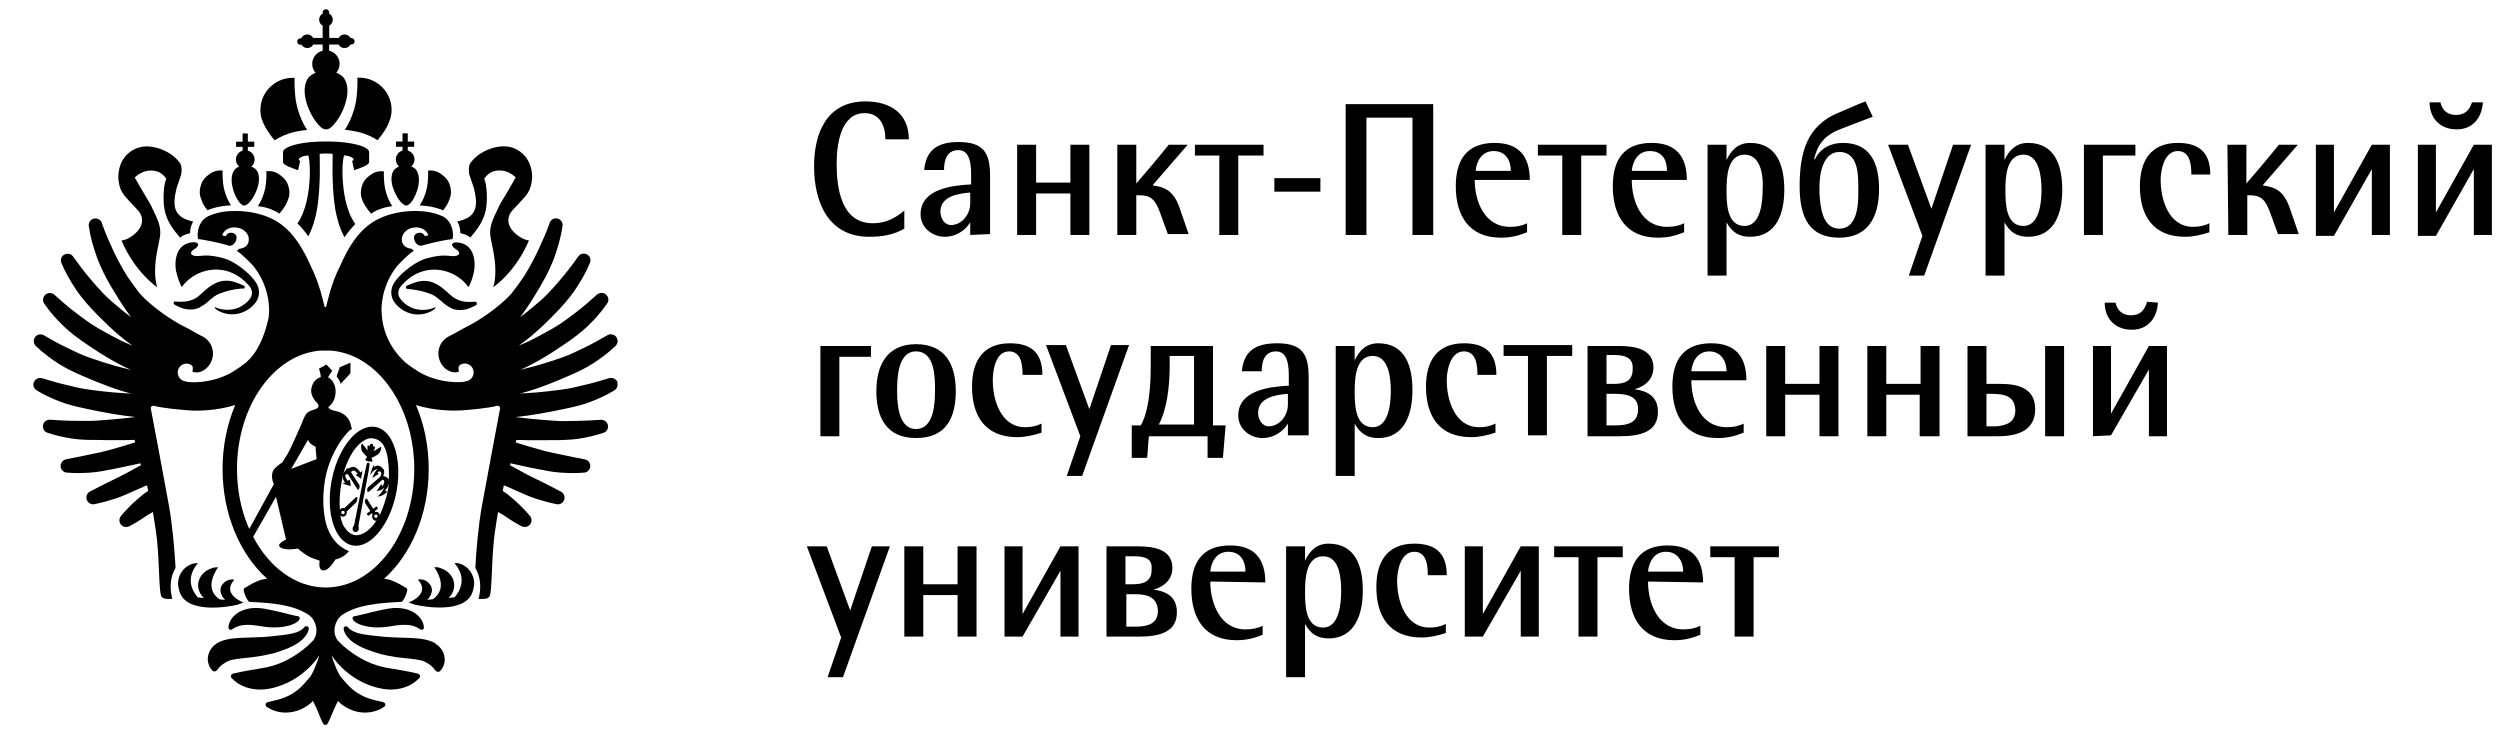 <svg width="170" height="50" viewBox="0 0 170 50" fill="none" xmlns="http://www.w3.org/2000/svg">
<g clip-path="url(#clip0_246_4622)">
<path d="M60.206 9.473C60.206 8.552 59.837 7.693 58.794 7.693C57.137 7.693 56.892 9.902 56.892 11.13C56.892 12.787 57.198 15.181 59.346 15.181C60.206 15.181 60.819 14.874 61.494 14.321V15.549C60.758 15.978 59.96 16.101 59.101 16.101C56.339 16.101 55.357 13.769 55.357 11.314C55.357 9.043 56.216 6.895 58.855 6.895C60.512 6.895 61.801 7.693 61.801 9.473H60.206ZM65.975 15.978V15.119C65.606 15.733 64.931 16.101 64.256 16.101C63.397 16.101 62.599 15.487 62.599 14.567C62.599 12.848 64.747 12.603 66.036 12.541V11.989C66.036 11.375 66.036 10.209 65.177 10.209C64.379 10.209 64.195 10.884 64.195 11.559H62.845C62.967 10.148 63.827 9.657 65.177 9.657C66.895 9.657 67.325 10.393 67.325 11.989V15.917L65.975 15.978ZM65.975 13.094C65.177 13.155 63.949 13.339 63.949 14.383C63.949 14.812 64.195 15.303 64.686 15.303C64.87 15.303 65.054 15.242 65.177 15.181C65.668 14.935 65.975 14.383 65.975 13.83V13.094ZM72.787 15.978V13.155H70.455V15.978H69.166V9.841H70.455V12.419H72.787V9.841H74.076V15.978H72.787ZM75.978 9.841H77.267V12.48C78.003 11.621 78.74 10.762 79.476 9.841H80.765L78.372 12.603C79.169 12.726 79.783 12.91 80.213 14.137L80.826 15.917H79.415L78.924 14.567C78.556 13.523 78.249 13.278 77.451 13.278H77.267V15.978H75.978V9.841ZM84.202 10.578V15.978H82.913V10.578H81.256V9.841H85.92V10.578H84.202ZM86.657 12.112H89.787V13.032H86.657V12.112ZM96.047 15.978V8H92.917V15.978H91.505V7.079H97.458V15.978H96.047ZM100.281 12.235C100.281 13.707 100.956 15.426 102.675 15.426C103.104 15.426 103.473 15.365 103.841 15.181V15.794C103.227 16.04 102.736 16.162 102.061 16.162C99.913 16.162 98.993 14.69 98.993 12.664C98.993 10.884 99.729 9.718 101.632 9.718C103.289 9.718 104.025 10.639 104.025 12.235H100.281ZM101.57 10.271C100.772 10.271 100.404 10.946 100.343 11.621H102.736C102.736 10.884 102.368 10.271 101.57 10.271ZM107.523 10.578V15.978H106.234V10.578H104.577V9.841H109.242V10.578H107.523ZM110.96 12.235C110.96 13.707 111.635 15.426 113.354 15.426C113.783 15.426 114.151 15.365 114.52 15.181V15.794C113.906 16.04 113.415 16.162 112.74 16.162C110.592 16.162 109.671 14.69 109.671 12.664C109.671 10.884 110.408 9.718 112.31 9.718C113.967 9.718 114.704 10.639 114.704 12.235H110.96ZM112.188 10.271C111.39 10.271 111.021 10.946 110.96 11.621H113.354C113.354 10.884 113.047 10.271 112.188 10.271ZM119 16.101C118.263 16.101 117.772 15.794 117.404 15.119V18.74H116.115V9.841H117.404V10.884C117.711 10.209 118.202 9.718 119 9.718C120.902 9.718 121.332 11.375 121.332 12.91C121.332 14.444 120.841 16.101 119 16.101ZM118.632 10.516C117.465 10.516 117.404 12.05 117.404 12.91C117.404 13.769 117.404 15.365 118.632 15.365C119.736 15.365 119.859 13.707 119.859 12.91C119.92 12.112 119.798 10.516 118.632 10.516ZM127.346 7.939L125.26 8.736C124.094 9.166 123.603 9.78 123.357 10.823H123.419C123.787 10.087 124.462 9.718 125.321 9.718C127.162 9.718 127.776 11.069 127.776 12.848C127.776 14.812 126.978 16.162 125.076 16.162C123.05 16.162 122.375 14.812 122.375 12.664C122.375 10.271 122.928 8.552 124.953 7.693C125.567 7.448 126.18 7.141 126.855 6.895L127.346 7.939ZM125.076 15.549C126.242 15.549 126.364 14.076 126.364 13.155V12.664C126.364 11.744 126.303 10.332 125.076 10.332C123.971 10.332 123.725 11.805 123.725 12.664V13.155C123.787 14.076 123.91 15.549 125.076 15.549ZM130.845 18.74H129.801L130.722 16.04L128.39 9.841H129.74L131.336 14.198L132.808 9.841H134.036L130.845 18.74ZM137.902 16.101C137.166 16.101 136.675 15.794 136.307 15.119V18.74H135.018V9.841H136.307V10.884C136.614 10.209 137.104 9.718 137.902 9.718C139.805 9.718 140.234 11.375 140.234 12.91C140.234 14.444 139.743 16.101 137.902 16.101ZM137.595 10.516C136.429 10.516 136.368 12.05 136.368 12.91C136.368 13.769 136.368 15.365 137.595 15.365C138.7 15.365 138.823 13.707 138.823 12.91C138.823 12.112 138.7 10.516 137.595 10.516ZM145.206 9.841V10.578H142.996V15.978H141.707V9.841H145.206ZM149.011 11.866C149.011 11.253 148.949 10.271 148.09 10.271C147.169 10.271 146.924 11.559 146.924 12.235C146.924 13.585 147.476 15.426 149.133 15.426C149.502 15.426 149.87 15.365 150.238 15.181V15.794C149.686 15.978 149.133 16.101 148.581 16.101C146.433 16.101 145.512 14.69 145.512 12.664C145.512 10.946 146.249 9.718 148.09 9.718C149.563 9.718 150.299 10.393 150.299 11.866H149.011ZM151.465 9.841H152.754V12.48C153.491 11.621 154.227 10.762 154.964 9.841H156.253L153.859 12.603C154.657 12.726 155.271 12.91 155.7 14.137L156.314 15.917H154.902L154.411 14.567C154.043 13.523 153.736 13.278 152.938 13.278H152.816V15.978H151.527L151.465 9.841ZM157.48 15.978V9.841H158.707V14.444L161.285 9.841H162.512V15.978H161.285V11.498L158.707 16.04H157.48M164.415 15.978V9.841H165.642V14.444L168.22 9.841H169.447V15.978H168.22V11.498L165.642 16.04H164.415V15.978ZM168.834 6.957C168.772 8 168.159 8.798 167.054 8.798C165.949 8.798 165.213 8.061 165.213 6.957H165.949C166.072 7.509 166.44 7.816 166.993 7.816C167.606 7.816 167.913 7.509 168.097 6.957H168.834ZM59.224 23.527V24.264H57.076V29.664H55.787V23.527H59.224ZM62.292 29.787C60.267 29.787 59.592 28.375 59.592 26.596C59.592 24.816 60.328 23.404 62.292 23.404C64.256 23.404 64.993 24.755 64.993 26.596C64.993 28.437 64.317 29.787 62.292 29.787ZM62.292 23.895C61.065 23.895 61.003 25.675 61.003 26.534C61.003 27.393 61.065 29.173 62.292 29.173C63.52 29.173 63.581 27.393 63.581 26.534C63.581 25.675 63.581 23.895 62.292 23.895ZM69.534 25.491C69.534 24.877 69.473 23.895 68.614 23.895C67.693 23.895 67.509 25.184 67.509 25.859C67.509 27.209 68.061 29.05 69.718 29.05C70.086 29.05 70.455 28.989 70.823 28.805V29.419C70.27 29.603 69.718 29.726 69.166 29.726C67.018 29.726 66.097 28.314 66.097 26.289C66.097 24.57 66.834 23.343 68.675 23.343C70.148 23.343 70.884 24.018 70.884 25.491H69.534ZM73.585 32.365H72.541L73.462 29.664L71.13 23.466H72.48L74.076 27.823L75.549 23.466H76.776L73.585 32.365ZM78.126 29.664C78.065 30.155 78.065 30.646 78.003 31.137H76.96V28.928H77.574C78.065 28.069 78.249 26.596 78.249 24.939V23.527H82.484V28.928H83.343L83.159 31.137H82.115V29.664H78.126ZM79.538 24.202V24.877C79.538 26.289 79.354 27.823 78.801 28.866H81.195V24.202H79.538ZM87.577 29.664V28.805C87.209 29.419 86.534 29.787 85.859 29.787C85 29.787 84.202 29.173 84.202 28.253C84.202 26.534 86.35 26.289 87.639 26.227V25.675C87.639 25.061 87.639 23.895 86.78 23.895C85.982 23.895 85.798 24.57 85.798 25.245H84.447C84.57 23.834 85.429 23.343 86.841 23.343C88.559 23.343 88.989 24.079 88.989 25.675V29.603H87.577V29.664ZM87.577 26.78C86.78 26.841 85.552 27.025 85.552 28.069C85.552 28.498 85.798 28.989 86.289 28.989C86.473 28.989 86.657 28.928 86.78 28.866C87.27 28.621 87.577 28.069 87.577 27.516V26.78ZM93.715 29.787C92.978 29.787 92.487 29.48 92.119 28.805V32.365H90.83V23.527H92.119V24.509C92.426 23.834 92.917 23.343 93.715 23.343C95.617 23.343 96.047 25 96.047 26.534C96.047 28.069 95.556 29.787 93.715 29.787ZM93.346 24.202C92.18 24.202 92.119 25.736 92.119 26.596C92.119 27.455 92.119 29.05 93.346 29.05C94.451 29.05 94.574 27.393 94.574 26.596C94.574 25.736 94.451 24.202 93.346 24.202ZM100.465 25.491C100.465 24.877 100.404 23.895 99.545 23.895C98.624 23.895 98.379 25.184 98.379 25.859C98.379 27.209 98.931 29.05 100.588 29.05C100.956 29.05 101.325 28.989 101.693 28.805V29.419C101.141 29.603 100.588 29.726 100.036 29.726C97.888 29.726 96.967 28.314 96.967 26.289C96.967 24.57 97.704 23.343 99.545 23.343C101.018 23.343 101.754 24.018 101.754 25.491H100.465ZM105.191 24.202V29.603H103.902V24.202H102.245V23.466H106.91V24.202H105.191ZM110.162 29.664H107.953V23.527H110.101C111.267 23.527 112.433 23.773 112.433 25C112.433 25.675 112.003 26.227 111.144 26.473C112.188 26.596 112.74 27.087 112.74 28.007C112.74 29.357 111.574 29.664 110.162 29.664ZM109.794 24.141H109.242V26.105H109.733C110.469 26.105 111.021 25.921 111.021 25.123C111.083 24.386 110.592 24.141 109.794 24.141ZM109.794 26.78H109.242V28.928H109.794C110.715 28.928 111.39 28.744 111.39 27.823C111.39 26.964 110.715 26.78 109.794 26.78ZM115.011 25.859C115.011 27.332 115.686 29.05 117.404 29.05C117.834 29.05 118.202 28.989 118.57 28.805V29.419C117.956 29.664 117.465 29.787 116.79 29.787C114.642 29.787 113.722 28.314 113.722 26.289C113.722 24.509 114.458 23.343 116.361 23.343C118.018 23.343 118.754 24.264 118.754 25.859H115.011ZM116.238 23.895C115.44 23.895 115.072 24.57 115.011 25.245H117.404C117.404 24.57 117.036 23.895 116.238 23.895ZM123.725 29.664V26.841H121.393V29.664H120.104V23.527H121.393V26.105H123.725V23.527H125.014V29.664H123.725ZM130.538 29.664V26.841H128.267V29.664H126.978V23.527H128.267V26.105H130.599V23.527H131.888V29.664H130.538ZM135.079 23.527V26.105H136.061C137.35 26.105 138.393 26.473 138.393 27.823C138.393 29.296 137.166 29.664 135.877 29.664H133.79V23.527H135.079ZM135.325 26.78H135.079V28.989H135.754C136.491 28.928 137.043 28.682 137.043 27.884C136.982 26.902 136.307 26.78 135.325 26.78ZM139.068 23.527H140.357V29.664H139.068V23.527ZM142.321 29.664V23.527H143.549V28.13L146.126 23.527H147.354V29.664H146.126V25.123L143.549 29.603L142.321 29.664ZM146.74 20.581C146.678 21.625 146.065 22.422 144.96 22.422C143.855 22.422 143.119 21.686 143.119 20.581H143.855C143.978 21.134 144.346 21.44 144.899 21.44C145.512 21.44 145.819 21.134 146.003 20.52L146.74 20.581ZM57.321 46.05H56.278L57.198 43.35L54.866 37.152H56.216L57.812 41.509L59.285 37.152H60.512L57.321 46.05ZM65.115 43.289V40.466H62.783V43.289H61.494V37.152H62.783V39.729H65.115V37.152H66.404V43.289H65.115ZM68.307 43.289V37.152H69.534V41.755L72.112 37.152H73.339V43.289H72.112V38.809L69.534 43.289H68.307ZM77.451 43.289H75.242V37.152H77.39C78.556 37.152 79.722 37.397 79.722 38.624C79.722 39.3 79.292 39.852 78.433 40.097C79.476 40.22 80.029 40.711 80.029 41.632C80.029 42.982 78.863 43.289 77.451 43.289ZM77.083 37.827H76.531V39.729H77.021C77.758 39.729 78.31 39.545 78.31 38.747C78.372 38.011 77.942 37.827 77.083 37.827ZM77.144 40.404H76.592V42.614H77.144C78.065 42.614 78.74 42.43 78.74 41.509C78.678 40.588 78.003 40.404 77.144 40.404ZM82.299 39.545C82.299 41.018 82.975 42.798 84.693 42.798C85.123 42.798 85.491 42.736 85.859 42.552V43.166C85.245 43.411 84.754 43.534 84.079 43.534C81.931 43.534 81.011 42.061 81.011 40.036C81.011 38.256 81.747 37.09 83.65 37.09C85.307 37.09 86.043 38.011 86.043 39.606L82.299 39.545ZM83.527 37.52C82.729 37.52 82.361 38.195 82.299 38.87H84.693C84.693 38.195 84.386 37.52 83.527 37.52ZM90.339 43.411C89.603 43.411 89.112 43.105 88.743 42.43V46.05H87.455V37.152H88.743V38.133C89.05 37.458 89.541 36.968 90.339 36.968C92.242 36.968 92.671 38.624 92.671 40.159C92.671 41.693 92.18 43.411 90.339 43.411ZM89.971 37.827C88.805 37.827 88.743 39.361 88.743 40.22C88.743 41.079 88.743 42.675 89.971 42.675C91.076 42.675 91.198 41.018 91.198 40.22C91.198 39.422 91.137 37.827 89.971 37.827ZM97.09 39.115C97.09 38.502 97.029 37.52 96.169 37.52C95.249 37.52 95.003 38.809 95.003 39.484C95.003 40.834 95.556 42.675 97.213 42.675C97.581 42.675 97.949 42.614 98.317 42.43V43.043C97.765 43.227 97.213 43.35 96.66 43.35C94.512 43.35 93.592 41.939 93.592 39.913C93.592 38.195 94.328 36.968 96.169 36.968C97.642 36.968 98.379 37.643 98.379 39.115H97.09ZM99.606 43.289V37.152H100.834V41.755L103.411 37.152H104.639V43.289H103.411V38.809L100.834 43.289H99.606ZM108.628 37.888V43.289H107.339V37.888H105.682V37.152H110.346V37.888H108.628ZM112.065 39.545C112.065 41.018 112.74 42.798 114.458 42.798C114.888 42.798 115.256 42.736 115.624 42.552V43.166C115.011 43.411 114.52 43.534 113.845 43.534C111.697 43.534 110.776 42.061 110.776 40.036C110.776 38.256 111.512 37.09 113.415 37.09C115.072 37.09 115.808 38.011 115.808 39.606L112.065 39.545ZM113.292 37.52C112.494 37.52 112.126 38.195 112.065 38.87H114.458C114.458 38.195 114.09 37.52 113.292 37.52ZM119.245 37.888V43.289H117.956V37.888H116.299V37.152H120.964V37.888H119.245Z" fill="black"/>
<path d="M17.927 8.399C17.939 8.436 17.957 8.466 17.97 8.497C18.221 9.031 18.675 9.54 18.675 9.54C18.675 9.54 18.675 9.54 18.681 9.54C18.681 9.54 18.749 9.491 18.878 9.418C18.921 9.393 18.976 9.362 19.037 9.332C19.185 9.258 19.369 9.178 19.602 9.092C20.154 8.896 20.885 8.835 20.885 8.835C20.885 8.835 20.203 7.883 20.075 6.509C20.001 5.729 20.032 5.324 20.038 5.3C19.989 5.3 19.946 5.293 19.896 5.293C19.375 5.293 18.902 5.478 18.528 5.778C18.516 5.784 18.509 5.791 18.497 5.803C18.012 6.202 17.706 6.809 17.706 7.484C17.706 7.675 17.73 7.853 17.779 8.031C17.816 8.141 17.865 8.282 17.914 8.405L17.927 8.399Z" fill="black"/>
<path d="M31.091 15.058C31.312 15.414 31.306 15.855 31.306 15.855C31.306 15.855 31.76 15.935 31.981 16.156C31.981 16.156 32.017 16.119 32.017 16.113C32.318 15.739 32.877 15.131 33.042 14.241C33.171 13.517 33.092 12.505 32.938 12.185C32.938 12.173 32.926 12.155 32.92 12.149C33.067 11.983 33.306 11.59 33.963 11.59C34.209 11.59 34.423 11.658 34.601 11.737C34.89 11.879 35.068 12.063 35.068 12.063C35.068 12.063 34.497 13.081 34.196 13.56C34.043 13.806 33.932 14.002 33.626 14.677C33.368 15.242 33.3 15.616 33.343 16.021C33.38 16.359 33.558 17.009 33.638 17.66C33.785 18.912 33.54 19.519 33.54 19.519C33.54 19.519 33.546 19.519 33.552 19.507V19.519C33.552 19.519 35.037 18.537 35.97 16.352C35.97 16.352 35.964 16.352 35.958 16.352C35.786 16.322 35.645 16.273 35.522 16.211C35.399 16.15 35.289 16.07 35.172 15.984C34.343 15.352 34.528 14.677 34.798 14.358C34.877 14.266 34.951 14.18 35.037 14.094C35.246 13.873 35.473 13.646 35.706 13.37C36.007 13.02 36.111 12.67 36.154 12.363C36.166 12.259 36.185 12.149 36.185 12.044C36.185 11.124 35.737 10.498 35.172 10.185C34.982 10.08 34.779 10.007 34.577 9.976C33.938 9.866 33.165 10.105 32.594 10.492C32.38 10.639 32.017 10.964 31.919 11.216C31.797 11.836 31.981 11.995 32.171 12.633C32.171 12.646 32.183 12.658 32.189 12.67C32.582 14.094 32.38 14.787 31.091 15.058Z" fill="black"/>
<path d="M24.727 13.787C24.893 14.143 25.2 14.487 25.2 14.487L25.242 14.53C25.242 14.53 25.408 14.383 25.85 14.211C26.212 14.069 26.679 14.02 26.679 14.02C26.679 14.02 26.218 13.382 26.132 12.468C26.083 11.934 26.102 11.658 26.108 11.658C26.108 11.658 26.102 11.658 26.096 11.658C25.862 11.615 25.623 11.658 25.402 11.762C25.249 11.848 25.114 11.94 25.003 12.044C24.807 12.222 24.672 12.419 24.623 12.627C24.543 12.854 24.512 13.1 24.561 13.358C24.561 13.382 24.647 13.646 24.715 13.793L24.727 13.787Z" fill="black"/>
<path d="M26.752 12.842C26.949 13.395 27.28 13.855 27.532 13.953C27.568 13.972 27.605 13.978 27.642 13.978C27.906 13.947 28.25 13.419 28.415 12.775C28.575 12.173 28.464 11.664 28.201 11.449C28.139 11.406 28.072 11.363 28.004 11.332C27.992 11.332 27.98 11.326 27.967 11.32C28.096 11.204 28.188 11.038 28.188 10.848C28.188 10.553 27.998 10.314 27.728 10.24V9.982H28.164V9.626H27.728V9.068H27.372V9.626H26.93V9.982H27.372V10.24C27.108 10.314 26.918 10.553 26.918 10.848C26.918 11.032 26.998 11.204 27.133 11.32C27.028 11.369 26.93 11.431 26.844 11.504C26.599 11.738 26.537 12.253 26.746 12.842H26.752Z" fill="black"/>
<path d="M28.538 13.971C28.538 13.971 29.317 13.971 30.097 14.284C30.109 14.284 30.122 14.297 30.134 14.303C30.238 14.168 30.392 13.959 30.49 13.744C30.557 13.597 30.637 13.333 30.643 13.309C30.692 13.051 30.662 12.805 30.582 12.578C30.533 12.37 30.398 12.173 30.201 11.995C30.091 11.897 29.956 11.799 29.802 11.713C29.581 11.608 29.342 11.566 29.109 11.602C29.109 11.602 29.133 11.885 29.084 12.412C28.998 13.333 28.538 13.965 28.538 13.965C28.538 13.965 28.544 13.965 28.55 13.965L28.538 13.971Z" fill="black"/>
<path d="M23.462 8.829C23.462 8.829 24.193 8.89 24.745 9.086C24.978 9.166 25.169 9.252 25.31 9.326C25.371 9.356 25.42 9.387 25.469 9.412C25.604 9.485 25.666 9.534 25.666 9.534H25.672C25.672 9.534 26.132 9.019 26.378 8.491C26.39 8.46 26.408 8.43 26.421 8.393C26.47 8.27 26.519 8.129 26.556 8.018C26.599 7.847 26.629 7.662 26.629 7.472C26.629 6.797 26.322 6.19 25.838 5.791C25.831 5.785 25.819 5.778 25.807 5.766C25.433 5.465 24.954 5.281 24.438 5.281C24.389 5.281 24.346 5.281 24.297 5.287C24.303 5.312 24.334 5.717 24.26 6.496C24.131 7.871 23.45 8.822 23.45 8.822L23.462 8.829Z" fill="black"/>
<path d="M23.947 10.94C23.947 10.94 24.033 11.369 24.082 11.559H24.137C24.463 11.431 25.101 11.234 25.101 11.025V10.344C25.101 10.222 24.978 10.105 24.757 10.001C24.309 9.792 23.462 9.645 22.499 9.626H21.94C20.946 9.632 20.056 9.786 19.596 10.001C19.375 10.105 19.246 10.222 19.246 10.344V11.025C19.246 11.24 19.89 11.431 20.216 11.559H20.271C20.32 11.369 20.412 10.94 20.412 10.94C20.412 10.94 20.345 10.909 20.326 10.884C20.289 10.798 20.357 10.749 20.48 10.682C20.602 10.614 20.799 10.578 20.965 10.571C21.069 10.946 21.081 11.535 21.063 12.038C21.02 13.051 20.829 14.327 20.228 15.193C20.455 15.414 20.707 15.702 20.965 16.07C21.584 14.873 21.683 13.566 21.738 12.222C21.762 11.627 21.738 10.933 21.738 10.461C21.793 10.461 21.989 10.436 22.18 10.436C22.37 10.436 22.56 10.461 22.622 10.461C22.622 10.933 22.597 11.627 22.622 12.222C22.677 13.591 22.775 14.923 23.425 16.132C23.665 15.788 23.892 15.506 24.113 15.285C24.131 15.266 24.144 15.242 24.156 15.223C23.536 14.358 23.34 13.063 23.297 12.038C23.272 11.535 23.291 10.946 23.395 10.571C23.561 10.578 23.763 10.614 23.88 10.682C24.002 10.749 24.07 10.798 24.033 10.884C24.021 10.915 23.947 10.94 23.947 10.94Z" fill="black"/>
<path d="M32.343 20.514C32.343 20.514 32.343 20.514 32.337 20.514C32.325 20.514 32.318 20.514 32.306 20.514H32.288C32.251 20.514 32.22 20.52 32.183 20.526C31.827 20.55 31.484 20.526 31.195 20.409C31.036 20.354 30.895 20.262 30.76 20.17C30.729 20.145 30.367 19.826 30.299 19.765C30.035 19.519 29.538 19.157 29.029 19.108C28.452 19.053 28.084 19.262 27.666 19.427C27.63 19.446 27.599 19.483 27.593 19.526C27.593 19.575 27.617 19.618 27.66 19.636C27.673 19.642 27.691 19.648 27.709 19.648C28.121 19.679 28.513 19.746 28.882 19.857C29.158 19.943 29.428 20.029 29.643 20.182C29.925 20.385 30.17 20.642 30.336 20.747C30.545 20.882 30.735 21.011 30.98 21.06C31.238 21.103 31.502 21.084 31.748 21.023C31.76 21.023 31.772 21.017 31.778 21.011C31.846 20.992 31.907 20.968 31.969 20.943C32.054 20.906 32.14 20.87 32.22 20.827C32.22 20.827 32.226 20.827 32.233 20.827C32.282 20.796 32.337 20.771 32.386 20.735C32.417 20.71 32.435 20.673 32.429 20.636C32.429 20.587 32.386 20.544 32.337 20.538L32.343 20.514Z" fill="black"/>
<path d="M30.753 16.69C30.778 16.77 30.864 16.862 30.962 16.917C31.269 17.095 31.379 17.359 30.919 17.414C30.581 17.451 30.232 17.23 28.986 17.574C28.255 17.776 27.396 18.513 27.096 18.85C27.003 18.955 26.905 19.078 26.819 19.206C26.531 19.624 26.531 20.182 26.844 20.587C27.028 20.827 27.237 20.98 27.298 21.023C28.39 21.766 29.415 21.152 29.532 21.035C29.624 20.943 29.63 20.913 29.612 20.888C29.612 20.888 29.612 20.888 29.606 20.888C29.606 20.888 29.256 21.072 28.771 21.072C28.495 21.072 28.212 21.023 27.979 20.919C27.807 20.839 27.415 20.63 27.181 20.256C27.028 20.017 27.065 19.703 27.243 19.483C27.427 19.262 27.648 19.053 27.857 18.899C28.323 18.556 28.863 18.347 29.489 18.335C29.501 18.335 29.52 18.335 29.532 18.335C29.845 18.335 30.146 18.39 30.428 18.482C30.569 18.531 30.71 18.587 30.839 18.654C31.238 18.857 31.588 19.151 31.852 19.513C31.852 19.513 31.852 19.513 31.858 19.519C31.962 19.348 32.073 19.084 32.171 18.721C32.189 18.66 32.208 18.593 32.22 18.519C32.361 17.905 32.318 16.481 30.968 16.481C30.944 16.481 30.919 16.494 30.894 16.5C30.753 16.537 30.716 16.616 30.741 16.696L30.753 16.69Z" fill="black"/>
<path d="M8.525 13.376C8.764 13.652 8.985 13.879 9.194 14.1C9.273 14.186 9.353 14.278 9.433 14.364C9.703 14.683 9.887 15.358 9.059 15.99C8.942 16.076 8.831 16.156 8.709 16.218C8.586 16.279 8.445 16.328 8.273 16.359C8.273 16.359 8.267 16.359 8.261 16.359C9.2 18.544 10.679 19.525 10.679 19.525V19.513C10.685 19.513 10.691 19.525 10.691 19.525C10.691 19.525 10.445 18.912 10.593 17.666C10.673 17.015 10.851 16.365 10.887 16.027C10.93 15.622 10.863 15.248 10.605 14.683C10.298 14.008 10.188 13.812 10.034 13.566C9.734 13.081 9.163 12.069 9.163 12.069C9.163 12.069 9.341 11.885 9.629 11.743C9.807 11.658 10.022 11.596 10.268 11.596C10.93 11.596 11.17 11.983 11.311 12.155C11.311 12.167 11.299 12.179 11.293 12.191C11.139 12.517 11.053 13.529 11.188 14.247C11.348 15.137 11.906 15.745 12.213 16.119C12.213 16.125 12.25 16.162 12.25 16.162C12.471 15.941 12.919 15.861 12.925 15.861C12.925 15.861 12.913 15.42 13.14 15.064C11.857 14.794 11.655 14.1 12.041 12.676C12.041 12.664 12.053 12.652 12.06 12.639C12.25 12.001 12.434 11.842 12.311 11.222C12.213 10.976 11.851 10.645 11.636 10.498C11.065 10.111 10.292 9.872 9.654 9.982C9.451 10.019 9.249 10.086 9.059 10.191C8.488 10.504 8.046 11.13 8.046 12.05C8.046 12.161 8.058 12.265 8.077 12.37C8.113 12.676 8.224 13.026 8.525 13.376Z" fill="black"/>
<path d="M17.552 14.02C17.552 14.02 18.019 14.069 18.381 14.211C18.823 14.383 18.988 14.53 18.988 14.53L19.031 14.487C19.031 14.487 19.338 14.143 19.504 13.787C19.571 13.64 19.651 13.376 19.657 13.351C19.706 13.094 19.676 12.848 19.596 12.621C19.547 12.412 19.412 12.216 19.215 12.038C19.105 11.94 18.97 11.842 18.817 11.756C18.596 11.651 18.356 11.608 18.123 11.645C18.123 11.645 18.117 11.645 18.111 11.645C18.111 11.645 18.135 11.928 18.086 12.455C18 13.376 17.54 14.008 17.54 14.008L17.552 14.02Z" fill="black"/>
<path d="M16.595 13.978C16.632 13.978 16.669 13.965 16.706 13.953C16.957 13.855 17.289 13.395 17.485 12.842C17.694 12.253 17.632 11.738 17.387 11.504C17.301 11.431 17.203 11.369 17.092 11.326C17.227 11.21 17.313 11.044 17.313 10.854C17.313 10.559 17.123 10.32 16.853 10.246V9.988H17.289V9.632H16.853V9.074H16.497V9.632H16.055V9.988H16.497V10.246C16.233 10.32 16.043 10.559 16.043 10.854C16.043 11.044 16.129 11.21 16.264 11.326C16.251 11.326 16.239 11.332 16.233 11.339C16.166 11.369 16.098 11.406 16.037 11.455C15.773 11.67 15.668 12.173 15.822 12.781C15.988 13.425 16.337 13.953 16.595 13.984V13.978Z" fill="black"/>
<path d="M13.747 13.738C13.845 13.953 13.999 14.162 14.103 14.297C14.116 14.29 14.128 14.284 14.14 14.278C14.919 13.971 15.699 13.965 15.699 13.965H15.711C15.711 13.965 15.251 13.327 15.165 12.412C15.116 11.879 15.14 11.602 15.14 11.602C14.907 11.566 14.668 11.608 14.447 11.713C14.293 11.799 14.159 11.891 14.048 11.995C13.852 12.173 13.717 12.37 13.668 12.578C13.588 12.805 13.557 13.051 13.606 13.309C13.606 13.333 13.692 13.597 13.76 13.744L13.747 13.738Z" fill="black"/>
<path d="M16.527 19.636C16.527 19.636 16.558 19.63 16.576 19.624C16.619 19.605 16.644 19.562 16.644 19.513C16.644 19.47 16.613 19.433 16.57 19.415C16.153 19.249 15.785 19.041 15.208 19.096C14.692 19.145 14.201 19.507 13.938 19.753C13.87 19.814 13.508 20.133 13.477 20.158C13.342 20.256 13.201 20.348 13.041 20.397C12.753 20.508 12.409 20.538 12.053 20.514C12.023 20.514 11.986 20.508 11.949 20.501H11.931C11.931 20.501 11.912 20.501 11.9 20.501C11.9 20.501 11.9 20.501 11.894 20.501C11.845 20.508 11.808 20.55 11.802 20.6C11.802 20.636 11.814 20.679 11.845 20.698C11.894 20.735 11.943 20.759 11.998 20.79C11.998 20.79 12.004 20.79 12.01 20.79C12.09 20.833 12.17 20.876 12.262 20.906C12.323 20.931 12.391 20.956 12.452 20.974C12.465 20.974 12.477 20.98 12.483 20.986C12.735 21.054 12.998 21.066 13.25 21.023C13.496 20.974 13.68 20.845 13.895 20.71C14.06 20.606 14.306 20.348 14.588 20.145C14.803 19.992 15.079 19.906 15.349 19.82C15.717 19.71 16.11 19.642 16.521 19.611L16.527 19.636Z" fill="black"/>
<path d="M11.998 18.513C12.016 18.587 12.029 18.648 12.047 18.715C12.145 19.084 12.262 19.341 12.36 19.513C12.36 19.513 12.36 19.513 12.366 19.507C12.63 19.145 12.98 18.851 13.379 18.648C13.514 18.58 13.649 18.525 13.79 18.476C14.072 18.384 14.373 18.329 14.686 18.329C14.698 18.329 14.717 18.329 14.729 18.329C15.355 18.341 15.895 18.55 16.361 18.893C16.57 19.047 16.791 19.256 16.975 19.477C17.159 19.697 17.19 20.01 17.037 20.25C16.803 20.624 16.411 20.833 16.239 20.913C16.006 21.017 15.723 21.066 15.447 21.066C14.962 21.066 14.618 20.882 14.612 20.882C14.612 20.882 14.612 20.882 14.606 20.882C14.588 20.906 14.594 20.943 14.686 21.029C14.796 21.14 15.821 21.753 16.92 21.017C16.981 20.974 17.19 20.82 17.374 20.581C17.687 20.182 17.687 19.618 17.399 19.2C17.313 19.071 17.215 18.949 17.122 18.844C16.822 18.507 15.963 17.77 15.232 17.568C13.986 17.224 13.637 17.451 13.299 17.408C12.839 17.353 12.949 17.089 13.256 16.911C13.354 16.856 13.44 16.77 13.465 16.684C13.489 16.604 13.459 16.524 13.311 16.488C13.287 16.488 13.262 16.469 13.238 16.469C11.887 16.469 11.845 17.893 11.986 18.507L11.998 18.513Z" fill="black"/>
<path d="M28.458 39.379V39.392C28.458 39.392 28.464 39.392 28.47 39.392C28.47 39.392 28.47 39.379 28.458 39.379Z" fill="black"/>
<path d="M22.886 25.589C22.929 25.681 23.107 25.822 23.15 26.099C23.15 26.129 23.831 25.38 23.831 25.38V24.662L23.107 24.969L22.886 25.595V25.589Z" fill="black"/>
<path d="M18.467 44.461C18.792 44.375 19.093 44.271 19.412 44.148C19.572 44.087 19.725 44.019 19.884 43.939C20.044 43.859 20.198 43.767 20.351 43.663C20.498 43.559 20.639 43.424 20.756 43.276C20.817 43.203 20.866 43.123 20.909 43.031C20.928 42.988 20.952 42.939 20.965 42.896L20.995 42.779C21.014 42.687 20.965 42.601 20.879 42.583C20.848 42.577 20.811 42.583 20.78 42.589C20.75 42.595 20.725 42.614 20.707 42.638C20.609 42.755 20.504 42.834 20.388 42.896C20.277 42.957 20.154 43 20.026 43.037C19.762 43.117 19.473 43.154 19.173 43.19C18.878 43.227 18.559 43.258 18.27 43.289C17.976 43.313 17.681 43.332 17.381 43.338L16.448 43.368C16.122 43.387 15.785 43.405 15.398 43.491C15.251 43.528 15.091 43.571 14.926 43.651C14.87 43.675 14.815 43.706 14.76 43.737C14.545 43.872 14.336 44.087 14.232 44.338C14.122 44.59 14.109 44.835 14.152 45.044C14.201 45.259 14.287 45.437 14.441 45.596C14.502 45.658 14.594 45.676 14.668 45.639C14.692 45.627 14.76 45.572 14.76 45.572C15.03 45.136 15.607 44.903 15.717 44.878C16.184 44.768 16.847 44.743 17.491 44.645C17.816 44.596 18.148 44.535 18.473 44.449L18.467 44.461Z" fill="black"/>
<path d="M15.533 42.663C15.533 42.749 15.595 42.822 15.681 42.828C15.717 42.828 15.748 42.822 15.779 42.804L15.828 42.767C15.901 42.718 15.975 42.675 16.055 42.638C16.288 42.534 16.515 42.497 16.748 42.491C17.061 42.479 17.381 42.522 17.749 42.583C18.148 42.657 18.59 42.687 19.025 42.651C19.246 42.632 19.467 42.589 19.694 42.528C19.805 42.491 19.921 42.454 20.038 42.393C20.038 42.393 20.038 42.393 20.044 42.393C20.148 42.331 20.302 42.258 20.375 42.092C20.406 42.031 20.375 41.951 20.314 41.92C20.302 41.92 20.296 41.914 20.283 41.908C20.283 41.908 19.841 41.828 19.663 41.773L19.105 41.632C18.718 41.54 18.356 41.454 17.945 41.386C17.509 41.313 16.988 41.313 16.509 41.503C16.448 41.527 16.386 41.552 16.331 41.583C15.92 41.791 15.564 42.178 15.533 42.663Z" fill="black"/>
<path d="M16.166 41.11C16.166 41.11 16.442 41.012 16.564 40.975C16.564 40.975 15.049 40.423 15.914 39.447V39.41C15.767 39.392 15.619 39.41 15.491 39.459C15.355 39.514 15.239 39.6 15.141 39.723C14.729 40.232 15.294 40.791 15.306 40.797C15.22 40.791 15.018 40.76 14.932 40.754C14.564 40.502 13.956 39.883 14.828 38.575C14.803 38.575 14.785 38.575 14.76 38.575C14.631 38.575 14.508 38.594 14.392 38.643C14.324 38.667 14.257 38.692 14.195 38.723C13.766 38.931 13.471 39.336 13.471 39.809C13.471 39.999 13.527 40.183 13.613 40.343C13.674 40.459 13.76 40.564 13.858 40.662C13.79 40.662 13.514 40.637 13.447 40.619C13.048 40.159 12.606 39.3 13.459 38.293C13.434 38.293 13.416 38.293 13.392 38.293C13.263 38.293 13.14 38.311 13.023 38.361C12.944 38.391 12.876 38.422 12.809 38.459C12.336 38.729 12.109 39.244 12.109 39.668C12.109 39.858 12.176 40.171 12.25 40.343C12.809 41.711 15.454 41.294 16.166 41.116V41.11Z" fill="black"/>
<path d="M29.606 43.749C29.551 43.712 29.495 43.688 29.44 43.663C29.274 43.583 29.115 43.54 28.968 43.504C28.581 43.412 28.244 43.399 27.918 43.381L26.985 43.35C26.685 43.338 26.384 43.326 26.096 43.301C25.807 43.27 25.488 43.24 25.193 43.203C24.899 43.166 24.604 43.123 24.34 43.05C24.211 43.007 24.089 42.964 23.978 42.908C23.861 42.847 23.757 42.767 23.659 42.651C23.641 42.626 23.616 42.614 23.585 42.602C23.555 42.589 23.524 42.583 23.487 42.595C23.401 42.614 23.352 42.706 23.37 42.792L23.401 42.914C23.413 42.957 23.438 43.007 23.456 43.05C23.499 43.135 23.549 43.215 23.61 43.295C23.727 43.442 23.868 43.577 24.015 43.682C24.168 43.786 24.322 43.878 24.481 43.958C24.635 44.038 24.794 44.105 24.954 44.166C25.273 44.289 25.568 44.387 25.899 44.479C26.23 44.565 26.556 44.627 26.881 44.676C27.525 44.768 28.188 44.799 28.655 44.909C28.765 44.934 29.342 45.167 29.612 45.602C29.612 45.602 29.68 45.658 29.704 45.67C29.778 45.701 29.87 45.688 29.931 45.627C30.085 45.468 30.171 45.283 30.22 45.075C30.263 44.866 30.25 44.614 30.14 44.369C30.035 44.117 29.821 43.903 29.612 43.767L29.606 43.749Z" fill="black"/>
<path d="M24.309 42.393C24.309 42.393 24.309 42.393 24.316 42.393C24.432 42.454 24.549 42.491 24.659 42.528C24.886 42.589 25.107 42.632 25.328 42.651C25.764 42.687 26.212 42.651 26.605 42.583C26.973 42.516 27.292 42.479 27.605 42.491C27.832 42.491 28.065 42.534 28.299 42.638C28.372 42.675 28.446 42.712 28.526 42.767L28.575 42.798H28.581C28.581 42.798 28.642 42.828 28.679 42.828C28.765 42.828 28.833 42.749 28.826 42.663C28.796 42.178 28.44 41.797 28.029 41.583C27.967 41.552 27.912 41.521 27.851 41.503C27.366 41.313 26.85 41.313 26.415 41.386C26.003 41.454 25.641 41.54 25.255 41.632L24.696 41.773C24.518 41.822 24.076 41.908 24.076 41.908C24.064 41.908 24.058 41.908 24.046 41.92C23.984 41.951 23.953 42.025 23.984 42.092C24.058 42.258 24.211 42.337 24.316 42.393H24.309Z" fill="black"/>
<path d="M31.551 38.453C31.484 38.416 31.41 38.379 31.336 38.354C31.22 38.305 31.097 38.281 30.968 38.287C30.944 38.287 30.925 38.287 30.901 38.287C31.754 39.293 31.312 40.153 30.913 40.613C30.845 40.631 30.569 40.65 30.502 40.656C30.6 40.564 30.686 40.459 30.747 40.337C30.833 40.177 30.888 39.993 30.888 39.803C30.888 39.33 30.594 38.925 30.164 38.716C30.103 38.686 30.035 38.661 29.968 38.637C29.851 38.587 29.728 38.563 29.599 38.569C29.575 38.569 29.557 38.569 29.532 38.569C30.404 39.876 29.796 40.496 29.428 40.748C29.342 40.754 29.139 40.785 29.053 40.791C29.066 40.779 29.636 40.226 29.219 39.717C29.121 39.594 29.004 39.508 28.869 39.453C28.734 39.398 28.587 39.385 28.446 39.404C28.446 39.404 28.446 39.41 28.44 39.404V39.441C29.305 40.416 27.789 40.969 27.789 40.969C27.912 41.012 28.17 41.104 28.188 41.11C28.9 41.288 31.545 41.705 32.103 40.337C32.171 40.165 32.245 39.852 32.245 39.661C32.245 39.238 32.011 38.723 31.545 38.453H31.551Z" fill="black"/>
<path d="M26.623 29.928C26.347 29.425 25.967 29.1 25.5 29.026C25.249 28.989 24.997 29.026 24.745 29.137L24.696 29.155C24.506 29.241 24.322 29.364 24.144 29.517C23.42 30.149 22.8 31.321 22.542 32.721C22.297 34.059 22.438 35.298 22.855 36.114C23.131 36.661 23.53 37.023 24.015 37.096C24.494 37.17 24.991 36.955 25.439 36.538C26.132 35.894 26.721 34.752 26.967 33.402C27.219 32.021 27.059 30.738 26.611 29.922L26.623 29.928ZM23.322 32.309C23.598 31.254 24.033 30.671 24.033 30.671C24.279 30.309 24.561 30.045 24.843 29.904C25.071 29.775 25.359 29.762 25.648 29.891C25.795 29.959 25.924 30.063 26.022 30.186C26.04 30.217 26.053 30.235 26.071 30.26C26.089 30.296 26.108 30.333 26.126 30.37C26.224 30.566 26.292 30.775 26.341 31.015C26.341 31.045 26.353 31.07 26.353 31.1C26.458 31.831 26.451 31.935 26.445 32.696C26.445 32.739 26.427 33.028 26.421 33.07C26.384 33.359 26.273 33.96 25.936 34.764C25.838 35.077 25.605 35.366 25.611 35.372C25.218 36.041 24.604 36.44 24.181 36.391C23.868 36.354 23.69 36.176 23.585 36.059C23.291 35.728 23.266 35.544 23.223 35.396C23.125 35.083 23.137 34.924 23.125 34.758C23.045 33.936 23.137 33.328 23.229 32.776C23.242 32.702 23.279 32.518 23.303 32.395C23.303 32.395 23.309 32.352 23.322 32.316" fill="black"/>
<path d="M23.377 32.291C23.383 32.26 23.389 32.23 23.395 32.211L23.377 32.291Z" fill="black"/>
<path d="M42.003 26.025C41.966 25.902 41.88 25.804 41.776 25.755C41.672 25.7 41.549 25.681 41.426 25.718H41.408C40.886 25.878 40.334 26.043 39.794 26.166C39.524 26.233 39.254 26.295 38.99 26.356C38.72 26.411 38.456 26.46 38.167 26.497C37.603 26.571 37.038 26.639 36.467 26.688C36.105 26.718 35.731 26.743 35.369 26.761C35.418 26.749 35.473 26.737 35.528 26.718C35.688 26.675 35.841 26.632 35.995 26.583C36.302 26.485 36.602 26.387 36.897 26.276C37.492 26.062 38.069 25.822 38.64 25.571C39.217 25.325 39.818 25.043 40.352 24.699C40.886 24.343 41.395 23.975 41.862 23.515C42.009 23.373 42.046 23.146 41.935 22.962C41.886 22.876 41.819 22.815 41.739 22.778C41.604 22.711 41.444 22.711 41.309 22.791L41.291 22.803C40.794 23.091 40.266 23.386 39.745 23.637C39.217 23.895 38.707 24.147 38.143 24.337C37.578 24.533 37.007 24.718 36.437 24.877C36.154 24.957 35.866 25.03 35.584 25.098L35.393 25.141C35.534 25.08 35.676 25.018 35.811 24.951C36.124 24.797 36.418 24.638 36.707 24.472C37.29 24.141 37.842 23.779 38.382 23.41C38.941 23.036 39.493 22.625 39.978 22.165C40.463 21.692 40.904 21.201 41.291 20.63C41.408 20.458 41.395 20.225 41.248 20.072C41.205 20.023 41.156 19.986 41.101 19.961C40.941 19.881 40.739 19.906 40.598 20.035L40.579 20.047C40.131 20.452 39.653 20.869 39.168 21.238C38.677 21.612 38.198 21.98 37.664 22.287C37.566 22.349 37.462 22.398 37.363 22.459C36.915 22.711 36.467 22.956 36.013 23.177C35.927 23.22 35.835 23.257 35.749 23.3C35.584 23.373 35.418 23.447 35.252 23.515C35.283 23.496 35.313 23.472 35.344 23.453C35.541 23.318 35.725 23.171 35.903 23.03C36.001 22.95 36.099 22.87 36.197 22.791C36.731 22.336 37.228 21.858 37.701 21.373C37.701 21.367 37.713 21.36 37.719 21.354C38.222 20.839 38.695 20.311 39.094 19.728C39.487 19.139 39.843 18.544 40.119 17.868C40.199 17.678 40.137 17.451 39.959 17.328C39.959 17.328 39.959 17.328 39.953 17.328C39.751 17.181 39.462 17.23 39.321 17.439L39.309 17.457C38.947 17.973 38.542 18.507 38.118 18.998C37.989 19.145 37.867 19.292 37.738 19.44C37.437 19.777 37.13 20.108 36.799 20.403C36.633 20.55 36.461 20.692 36.295 20.833C35.989 21.09 35.682 21.342 35.363 21.575C35.412 21.514 35.461 21.446 35.51 21.385C35.768 21.029 36.013 20.661 36.24 20.299C36.4 20.047 36.553 19.789 36.707 19.532C36.971 19.084 37.216 18.63 37.425 18.163C37.517 17.954 37.609 17.74 37.689 17.525C37.94 16.819 38.143 16.125 38.253 15.364C38.284 15.156 38.161 14.947 37.959 14.873C37.959 14.873 37.959 14.873 37.953 14.873C37.719 14.788 37.455 14.91 37.376 15.15V15.174C37.179 15.714 36.946 16.267 36.694 16.801C36.657 16.887 36.621 16.972 36.578 17.058C36.295 17.641 36.001 18.206 35.657 18.746C35.639 18.777 35.62 18.814 35.596 18.844C35.338 19.225 35.068 19.587 34.792 19.949C33.945 20.894 32.515 21.839 31.742 22.214C31.367 22.398 30.981 22.649 30.594 22.833C30.594 22.833 30.582 22.84 30.576 22.84C30.318 22.968 30.091 23.165 29.962 23.423C29.931 23.49 29.901 23.558 29.876 23.625C29.833 23.748 29.808 23.883 29.808 24.018C29.808 24.515 30.078 24.988 30.483 25.196C30.619 25.27 30.766 25.313 30.925 25.319C30.95 25.319 30.974 25.319 30.999 25.319C31.14 25.307 31.214 25.245 31.214 25.245C31.214 25.245 31.103 24.957 31.269 24.822C31.294 24.803 31.324 24.791 31.355 24.773C31.429 24.736 31.515 24.718 31.607 24.718C31.693 24.718 31.772 24.736 31.84 24.767C32.055 24.859 32.208 25.073 32.208 25.325C32.208 25.632 31.975 25.89 31.68 25.927C31.545 25.982 31.288 25.988 31.122 25.988C30.778 25.988 30.447 25.951 30.121 25.89C29.673 25.81 29.25 25.669 28.851 25.485C28.366 25.264 27.482 24.613 27.495 24.576C26.58 23.73 26.003 22.563 25.954 21.275C25.954 21.213 25.942 21.158 25.942 21.097C25.942 20.913 25.954 20.71 25.979 20.532C26.016 20.213 26.089 19.9 26.188 19.599C26.366 19.059 26.636 18.556 26.979 18.12C27.01 18.077 27.169 17.905 27.372 17.709C27.384 17.697 27.396 17.684 27.409 17.672C27.409 17.672 27.409 17.672 27.415 17.666C27.636 17.445 27.906 17.2 28.139 17.052C28.121 17.04 28.096 17.021 28.072 16.997C28.041 16.966 28.01 16.936 27.998 16.917C27.581 16.874 27.427 16.678 27.36 16.506C27.36 16.506 27.36 16.494 27.36 16.488C27.36 16.475 27.347 16.457 27.341 16.445C27.317 16.383 27.323 16.193 27.329 16.162C27.36 16.009 27.452 15.855 27.532 15.776C27.568 15.733 27.611 15.696 27.648 15.665C27.777 15.567 27.918 15.512 28.072 15.487C28.108 15.481 28.145 15.475 28.188 15.469H28.201C28.593 15.426 28.974 15.598 29.133 15.997L28.888 16.058C28.808 15.886 28.673 15.812 28.52 15.825C28.471 15.825 28.415 15.843 28.354 15.862C28.317 15.874 28.286 15.892 28.262 15.917C28.01 16.132 28.231 16.672 28.581 16.709C28.636 16.709 28.692 16.709 28.753 16.684C28.753 16.684 28.753 16.684 28.759 16.684C28.912 16.623 29.882 16.389 30.465 16.297C30.576 16.279 30.674 16.267 30.754 16.261C30.754 16.261 30.754 16.261 30.76 16.261C30.858 16.095 30.864 15.021 30.017 14.671C29.348 14.395 28.765 14.352 28.237 14.346C27.759 14.346 27.329 14.395 26.881 14.493C25.157 14.873 24.107 15.868 23.15 18.034C22.499 19.311 22.266 20.538 22.174 20.876C22.174 20.876 22.137 20.876 22.076 20.876C21.977 20.514 21.744 19.298 21.106 18.034C20.142 15.874 19.093 14.873 17.368 14.493C16.927 14.395 16.485 14.346 16.006 14.346C15.478 14.346 14.901 14.389 14.226 14.671C13.379 15.021 13.385 16.095 13.483 16.261C13.483 16.261 13.483 16.261 13.49 16.261C13.563 16.261 13.662 16.279 13.778 16.297C14.361 16.389 15.331 16.623 15.484 16.684C15.484 16.684 15.484 16.684 15.49 16.684C15.552 16.709 15.607 16.715 15.662 16.709C16.043 16.666 16.276 16.015 15.889 15.862C15.834 15.837 15.779 15.825 15.724 15.825C15.57 15.812 15.435 15.886 15.355 16.058C15.355 16.058 15.116 16.015 15.104 15.997C15.257 15.592 15.644 15.426 16.037 15.469H16.049C16.086 15.469 16.129 15.481 16.166 15.487C16.368 15.524 16.558 15.61 16.712 15.782C16.791 15.855 16.884 16.009 16.914 16.168C16.92 16.193 16.92 16.389 16.902 16.451C16.902 16.463 16.89 16.475 16.884 16.494C16.884 16.494 16.884 16.506 16.884 16.512C16.816 16.684 16.663 16.88 16.245 16.923C16.227 16.942 16.196 16.972 16.172 17.003C16.147 17.028 16.122 17.052 16.104 17.058C16.35 17.218 16.638 17.488 16.871 17.715C17.074 17.918 17.227 18.089 17.264 18.132C17.608 18.568 17.878 19.071 18.056 19.611C18.154 19.912 18.228 20.225 18.264 20.544C18.283 20.722 18.301 20.931 18.301 21.115C18.301 21.176 18.295 21.238 18.289 21.293C18.289 21.404 18.277 21.508 18.264 21.612C18.148 22.152 17.908 23.03 17.46 23.772C17.436 23.803 17.418 23.84 17.393 23.871H17.399C17.227 24.134 17.031 24.38 16.798 24.582C16.81 24.619 15.926 25.27 15.441 25.491C15.042 25.675 14.619 25.816 14.171 25.896C13.846 25.957 13.514 25.994 13.171 25.994C13.005 25.994 12.747 25.988 12.612 25.933C12.311 25.89 12.084 25.638 12.084 25.331C12.084 25.08 12.238 24.865 12.453 24.773C12.526 24.742 12.606 24.724 12.686 24.724C12.778 24.724 12.857 24.742 12.937 24.779C12.968 24.791 12.999 24.81 13.023 24.828C13.189 24.957 13.079 25.252 13.079 25.252C13.079 25.252 13.158 25.313 13.293 25.325C13.318 25.325 13.336 25.331 13.367 25.325C13.527 25.325 13.68 25.276 13.809 25.202C14.214 24.988 14.484 24.515 14.484 24.024C14.484 23.883 14.459 23.754 14.416 23.631C14.392 23.564 14.367 23.49 14.331 23.429C14.202 23.171 13.975 22.968 13.717 22.846C13.717 22.846 13.704 22.84 13.698 22.84C13.312 22.649 12.931 22.398 12.551 22.22C11.777 21.845 10.347 20.9 9.5 19.955C9.224 19.599 8.954 19.231 8.697 18.85C8.678 18.82 8.66 18.789 8.635 18.752C8.291 18.218 7.997 17.648 7.715 17.064C7.672 16.979 7.641 16.893 7.598 16.807C7.346 16.273 7.119 15.714 6.929 15.18V15.156C6.837 14.923 6.579 14.794 6.34 14.88C6.34 14.88 6.34 14.88 6.334 14.88C6.125 14.953 6.008 15.162 6.039 15.371C6.143 16.132 6.352 16.831 6.604 17.531C6.684 17.746 6.769 17.96 6.868 18.169C7.076 18.636 7.322 19.096 7.586 19.538C7.739 19.796 7.893 20.053 8.052 20.305C8.279 20.673 8.525 21.035 8.782 21.391C8.832 21.453 8.881 21.52 8.93 21.581C8.617 21.348 8.304 21.097 7.997 20.839C7.825 20.698 7.659 20.556 7.494 20.409C7.162 20.115 6.855 19.783 6.555 19.446C6.426 19.298 6.303 19.151 6.174 19.004C5.751 18.513 5.352 17.979 4.984 17.463L4.971 17.445C4.83 17.242 4.542 17.193 4.339 17.334C4.339 17.334 4.339 17.334 4.333 17.334C4.155 17.457 4.094 17.684 4.173 17.875C4.45 18.55 4.806 19.145 5.198 19.734C5.597 20.317 6.07 20.845 6.573 21.36C6.573 21.36 6.585 21.373 6.591 21.379C7.07 21.864 7.561 22.343 8.095 22.797C8.193 22.876 8.291 22.956 8.39 23.036C8.568 23.183 8.752 23.324 8.948 23.459C8.979 23.478 9.01 23.502 9.04 23.521C8.874 23.453 8.709 23.38 8.543 23.306C8.457 23.263 8.365 23.226 8.279 23.183C7.825 22.962 7.377 22.723 6.929 22.465C6.831 22.41 6.726 22.355 6.628 22.293C6.094 21.986 5.616 21.618 5.125 21.244C4.634 20.876 4.155 20.458 3.713 20.053L3.695 20.041C3.554 19.912 3.357 19.894 3.191 19.967C3.136 19.992 3.087 20.029 3.044 20.078C2.903 20.237 2.891 20.471 3.001 20.636C3.388 21.213 3.836 21.698 4.315 22.171C4.799 22.637 5.352 23.042 5.91 23.416C6.45 23.791 7.009 24.147 7.586 24.478C7.874 24.644 8.175 24.803 8.482 24.957C8.617 25.024 8.758 25.086 8.899 25.147L8.709 25.104C8.426 25.037 8.138 24.963 7.856 24.883C7.285 24.724 6.714 24.54 6.15 24.343C5.585 24.153 5.082 23.901 4.548 23.643C4.02 23.392 3.498 23.097 3.001 22.809L2.983 22.797C2.848 22.717 2.682 22.717 2.553 22.784C2.473 22.821 2.4 22.883 2.357 22.968C2.252 23.153 2.289 23.38 2.43 23.521C2.903 23.981 3.406 24.349 3.94 24.705C4.474 25.049 5.076 25.331 5.652 25.577C6.229 25.828 6.806 26.068 7.395 26.282C7.69 26.393 7.991 26.491 8.298 26.589C8.451 26.639 8.604 26.681 8.764 26.724C8.819 26.737 8.868 26.755 8.924 26.767C8.562 26.749 8.193 26.724 7.825 26.694C7.26 26.645 6.69 26.583 6.125 26.503C5.837 26.467 5.573 26.418 5.303 26.362C5.033 26.301 4.769 26.24 4.499 26.172C3.959 26.049 3.412 25.884 2.885 25.724H2.866C2.743 25.681 2.621 25.7 2.516 25.755C2.412 25.81 2.326 25.902 2.289 26.025C2.228 26.227 2.314 26.436 2.486 26.54C3.013 26.866 3.56 27.105 4.124 27.326C4.683 27.541 5.309 27.676 5.88 27.798C6.456 27.921 7.039 28.038 7.623 28.136C8.15 28.222 8.66 28.302 9.212 28.357C8.881 28.4 8.543 28.437 8.206 28.467C7.665 28.523 7.125 28.566 6.585 28.602C6.45 28.615 6.315 28.615 6.18 28.621H5.794L5.008 28.615C4.48 28.615 3.94 28.572 3.419 28.541H3.4C3.308 28.541 3.216 28.559 3.142 28.602C3.013 28.676 2.921 28.811 2.915 28.971C2.903 29.179 3.032 29.363 3.222 29.425C3.781 29.615 4.327 29.732 4.898 29.824C5.18 29.867 5.468 29.891 5.757 29.904C5.904 29.91 6.045 29.916 6.193 29.916H6.61C7.168 29.934 7.727 29.934 8.285 29.928C8.672 29.928 8.758 29.928 9.145 29.91L9.194 30.081C8.555 30.284 8.12 30.413 7.475 30.591C6.972 30.732 6.499 30.824 6.002 30.928C5.511 31.039 5.002 31.125 4.511 31.229H4.499C4.468 31.241 4.431 31.247 4.401 31.266C4.204 31.346 4.088 31.561 4.13 31.775C4.173 31.978 4.339 32.119 4.536 32.137C5.082 32.187 5.616 32.174 6.156 32.137C6.696 32.101 7.242 31.978 7.751 31.886C8.267 31.788 9.028 31.61 9.543 31.505L9.586 31.634C9.372 31.757 8.911 32.002 8.697 32.119C8.482 32.236 8.273 32.346 8.058 32.45C7.85 32.555 7.635 32.653 7.42 32.763C7.42 32.763 7.42 32.763 7.414 32.763C6.984 32.984 6.542 33.193 6.119 33.426H6.113C5.892 33.549 5.806 33.825 5.929 34.052C6.027 34.23 6.223 34.322 6.413 34.285C6.917 34.187 7.395 34.046 7.88 33.893C8.359 33.733 8.825 33.512 9.28 33.31C9.402 33.254 9.881 33.052 9.998 32.997L10.077 33.377C10.004 33.426 9.734 33.617 9.734 33.617L9.206 34.071C8.856 34.377 8.537 34.721 8.23 35.077C8.064 35.273 8.089 35.562 8.279 35.728C8.426 35.85 8.629 35.869 8.789 35.783C8.789 35.783 8.789 35.783 8.795 35.783C9.218 35.562 9.617 35.316 9.998 35.046L10.396 34.813C10.396 34.813 10.617 36.139 10.673 36.685C10.851 38.391 10.802 40.349 10.986 40.576C11.139 40.766 11.446 40.723 11.716 40.73C11.698 40.662 11.691 40.607 11.673 40.539C11.673 40.533 11.673 40.527 11.673 40.521C11.477 39.606 11.747 38.937 11.918 38.661V38.649C11.918 38.649 11.937 38.588 11.937 38.575C11.876 37.495 11.734 35.746 11.489 34.39C11.096 32.23 10.446 28.762 10.255 27.78C10.243 27.725 10.268 27.669 10.305 27.633C10.347 27.596 10.403 27.578 10.464 27.596C11.127 27.762 12.219 27.86 12.919 27.909C13.447 27.946 14.699 27.94 15.994 27.541C15.447 28.836 15.134 30.315 15.134 31.892C15.134 34.979 16.331 37.71 18.16 39.349C17.945 39.385 17.786 39.416 17.737 39.428C17.264 39.594 16.896 39.833 16.693 39.95C16.693 39.95 16.687 39.956 16.681 39.962C16.669 39.968 16.65 39.975 16.638 39.981C16.564 40.017 16.564 40.103 16.577 40.183C16.626 40.404 16.748 40.687 16.871 40.852C16.896 40.889 16.927 40.926 16.969 40.926C18.676 41.012 19.934 41.141 20.94 41.779C20.94 41.779 20.946 41.779 20.953 41.785C20.983 41.803 21.008 41.822 21.032 41.84C21.505 42.215 21.701 42.988 21.308 43.54C21.173 43.675 21.038 43.81 20.897 43.939C20.431 44.344 19.921 44.688 19.387 44.946C18.854 45.203 18.295 45.369 17.73 45.449C17.16 45.553 16.595 45.627 15.852 45.805C15.852 45.805 15.803 45.823 15.785 45.836C15.724 45.879 15.687 45.952 15.705 46.026C15.711 46.056 15.73 46.087 15.748 46.106C16.294 46.695 17.098 46.928 17.878 46.885C18.467 46.842 19.038 46.67 19.559 46.419C19.731 46.333 19.903 46.247 20.063 46.142C20.707 45.743 21.265 45.222 21.683 44.608C21.689 44.596 21.701 44.584 21.707 44.571C21.707 44.578 21.707 44.584 21.707 44.59C21.609 44.921 21.296 45.793 21.044 46.081C20.787 46.376 20.554 46.658 20.284 46.879C20.081 47.045 19.872 47.186 19.633 47.302C19.553 47.339 19.473 47.376 19.394 47.413C19.056 47.554 18.663 47.646 18.203 47.744C18.203 47.744 18.16 47.763 18.142 47.775C18.08 47.812 18.05 47.879 18.062 47.953C18.074 47.996 18.093 48.033 18.129 48.057C18.541 48.346 19.056 48.487 19.59 48.45C19.86 48.432 20.13 48.37 20.388 48.266C20.64 48.162 20.879 48.02 21.087 47.849C21.155 47.793 21.216 47.726 21.278 47.664C21.394 47.898 21.523 48.137 21.609 48.37C21.726 48.653 21.824 48.929 21.977 49.211C22.014 49.272 22.088 49.303 22.119 49.297C22.119 49.297 22.241 49.272 22.272 49.211C22.425 48.929 22.536 48.653 22.652 48.37C22.744 48.137 22.867 47.904 22.984 47.664C23.045 47.726 23.101 47.793 23.174 47.849C23.383 48.02 23.622 48.162 23.874 48.266C24.131 48.37 24.402 48.438 24.672 48.45C25.206 48.481 25.721 48.346 26.132 48.057C26.163 48.033 26.188 47.996 26.2 47.953C26.218 47.879 26.181 47.812 26.12 47.775C26.102 47.763 26.083 47.75 26.059 47.744C25.598 47.646 25.206 47.554 24.868 47.413C24.782 47.382 24.702 47.345 24.629 47.302C24.395 47.186 24.181 47.045 23.978 46.879C23.708 46.658 23.475 46.376 23.217 46.081C22.965 45.793 22.646 44.921 22.554 44.59C22.554 44.584 22.554 44.578 22.554 44.571C22.56 44.584 22.573 44.596 22.579 44.608C22.996 45.222 23.555 45.743 24.199 46.142C24.359 46.241 24.53 46.333 24.702 46.419C25.224 46.67 25.795 46.836 26.384 46.885C27.163 46.928 27.967 46.695 28.514 46.106C28.532 46.081 28.55 46.056 28.556 46.026C28.575 45.952 28.538 45.879 28.477 45.836C28.458 45.823 28.434 45.811 28.409 45.805C27.667 45.627 27.102 45.553 26.531 45.449C25.967 45.369 25.408 45.203 24.874 44.946C24.34 44.688 23.831 44.344 23.364 43.939C23.229 43.81 23.088 43.681 22.953 43.54C22.567 42.988 22.757 42.215 23.229 41.84C23.254 41.822 23.285 41.803 23.309 41.785C23.309 41.785 23.315 41.785 23.321 41.779C24.328 41.141 25.586 41.012 27.292 40.926C27.335 40.926 27.366 40.889 27.39 40.852C27.513 40.687 27.636 40.41 27.685 40.183C27.703 40.103 27.697 40.024 27.624 39.981C27.611 39.975 27.593 39.968 27.581 39.962C27.581 39.962 27.568 39.956 27.568 39.95C27.36 39.827 26.991 39.594 26.519 39.428C26.476 39.416 26.323 39.385 26.12 39.355C27.949 37.716 29.152 34.985 29.152 31.892C29.152 30.315 28.839 28.836 28.286 27.547C29.575 27.94 30.821 27.94 31.343 27.909C32.048 27.86 33.135 27.762 33.798 27.596C33.859 27.584 33.914 27.596 33.957 27.633C33.994 27.669 34.012 27.725 34.006 27.78C33.822 28.762 33.166 32.223 32.773 34.39C32.527 35.746 32.38 37.495 32.325 38.575C32.325 38.588 32.337 38.643 32.343 38.649V38.661C32.509 38.937 32.785 39.612 32.589 40.521C32.589 40.527 32.589 40.533 32.589 40.539C32.576 40.601 32.564 40.662 32.546 40.73C32.822 40.723 33.123 40.766 33.276 40.576C33.46 40.349 33.411 38.385 33.589 36.685C33.644 36.139 33.865 34.819 33.865 34.813L34.264 35.046C34.645 35.316 35.044 35.562 35.467 35.783C35.467 35.783 35.467 35.783 35.473 35.783C35.633 35.869 35.835 35.85 35.982 35.728C36.179 35.562 36.197 35.273 36.032 35.077C35.725 34.715 35.399 34.377 35.056 34.071L34.528 33.617C34.528 33.617 34.258 33.426 34.184 33.377L34.264 32.997C34.387 33.052 34.859 33.254 34.982 33.31C35.436 33.506 35.903 33.733 36.381 33.893C36.866 34.046 37.345 34.187 37.848 34.285C38.038 34.322 38.241 34.236 38.333 34.052C38.456 33.831 38.37 33.555 38.149 33.432H38.143C37.719 33.199 37.277 32.984 36.848 32.763C36.848 32.763 36.848 32.763 36.842 32.763C36.627 32.659 36.418 32.555 36.203 32.45C35.989 32.346 35.774 32.242 35.565 32.119C35.35 32.002 34.89 31.757 34.675 31.634L34.718 31.505C35.234 31.61 35.989 31.794 36.51 31.886C37.026 31.984 37.566 32.101 38.106 32.137C38.646 32.174 39.18 32.187 39.726 32.137C39.922 32.119 40.088 31.978 40.131 31.775C40.174 31.561 40.057 31.346 39.861 31.266C39.831 31.254 39.8 31.241 39.763 31.235H39.751C39.26 31.131 38.75 31.045 38.259 30.934C37.762 30.83 37.29 30.738 36.786 30.597C36.142 30.419 35.706 30.284 35.068 30.088L35.117 29.916C35.504 29.928 35.59 29.928 35.976 29.934C36.535 29.94 37.093 29.934 37.652 29.928H38.069C38.216 29.922 38.364 29.916 38.505 29.91C38.793 29.897 39.082 29.873 39.364 29.83C39.935 29.738 40.481 29.621 41.039 29.431C41.23 29.363 41.359 29.185 41.346 28.977C41.34 28.817 41.248 28.682 41.119 28.608C41.046 28.566 40.954 28.541 40.861 28.547H40.843C40.321 28.578 39.781 28.615 39.254 28.621L38.468 28.633H38.081C37.94 28.621 37.811 28.615 37.676 28.608C37.136 28.572 36.596 28.529 36.056 28.474C35.718 28.443 35.381 28.4 35.05 28.363C35.602 28.308 36.111 28.228 36.639 28.142C37.222 28.044 37.805 27.927 38.382 27.805C38.953 27.688 39.579 27.547 40.137 27.332C40.708 27.111 41.248 26.872 41.776 26.546C41.948 26.442 42.034 26.233 41.972 26.031L42.003 26.025ZM22.155 39.95C22.155 39.95 22.137 39.95 22.131 39.95C20.099 39.938 18.301 38.575 17.215 36.501C17.718 35.648 18.768 33.782 18.768 33.782C18.866 34.163 19.449 36.691 19.449 36.691C19.449 36.691 18.712 37.01 19.087 37.237C19.461 37.465 20.253 37.299 20.253 37.299C20.253 37.299 20.455 37.483 20.67 37.63C20.928 37.827 21.223 37.968 21.535 38.054C21.652 38.103 21.738 38.127 21.738 38.127C21.738 38.127 21.664 38.477 21.775 38.655C21.818 38.729 21.861 38.79 22.002 38.79C22.045 38.79 22.082 38.778 22.125 38.766C22.247 38.723 22.364 38.624 22.431 38.551C22.603 38.373 22.665 38.25 22.788 38.078C22.788 38.072 22.788 38.06 22.8 38.047C23.101 37.968 23.42 37.857 23.727 37.477C22.99 37.188 22.364 36.513 22.125 35.402C22.039 34.997 21.99 34.556 21.983 34.089C21.983 33.598 22.02 33.089 22.112 32.561C22.112 32.542 22.119 32.524 22.125 32.506C22.468 30.683 23.604 29.29 23.935 29.173C23.831 28.94 23.874 28.345 23.082 28.019C22.91 27.946 22.382 27.915 22.327 27.676C22.579 27.504 22.769 27.185 22.812 26.804C22.873 26.289 22.659 25.828 22.309 25.663C22.395 25.472 22.597 25.215 22.597 25.215L22.198 24.791L22.119 24.834L21.689 25.067C21.689 25.067 21.818 25.442 21.818 25.638C21.474 25.755 21.223 26.019 21.161 26.497C21.131 26.73 21.259 27.093 21.529 27.363C21.671 27.504 21.701 27.627 21.615 27.719C21.419 27.915 21.014 27.866 20.805 28.167C20.676 28.357 20.517 28.799 20.517 28.799C20.419 28.995 19.842 30.376 19.559 30.861C19.486 30.984 19.203 31.432 19.203 31.432C19.203 31.432 19.081 31.517 18.939 31.628C18.823 31.72 18.7 31.831 18.627 31.923C18.412 32.199 18.498 32.702 18.627 32.911L16.951 35.967C16.884 35.826 16.853 35.752 16.853 35.752C16.38 34.605 16.116 33.285 16.116 31.886C16.116 27.602 18.627 24.092 21.781 23.84H22.511C22.861 23.871 23.199 23.938 23.53 24.043C23.702 24.098 23.874 24.159 24.04 24.233C26.433 25.301 28.17 28.326 28.17 31.886C28.17 36.335 25.469 39.95 22.143 39.95H22.155ZM21.535 31.217C21.535 31.217 20.363 31.659 19.805 31.886L20.946 29.904C20.946 29.904 21.002 30.18 21.462 30.376C21.45 30.45 21.529 31.217 21.529 31.217H21.535Z" fill="black"/>
<path d="M20.431 3.041C20.431 3.041 20.474 3.035 20.492 3.029C20.578 3.17 20.719 3.268 20.897 3.268C21.069 3.268 21.223 3.176 21.302 3.029H21.941V3.446C21.536 3.544 21.229 3.913 21.229 4.348C21.229 4.582 21.321 4.796 21.462 4.956C21.308 5.011 21.167 5.091 21.051 5.201C20.683 5.551 20.59 6.3 20.904 7.178C21.124 7.785 21.444 8.288 21.75 8.583C21.892 8.73 22.027 8.798 22.155 8.798H22.186C22.315 8.798 22.45 8.73 22.591 8.583C22.898 8.288 23.223 7.785 23.438 7.178C23.751 6.3 23.659 5.557 23.291 5.201C23.168 5.091 23.021 5.005 22.867 4.95C23.002 4.79 23.094 4.575 23.094 4.348C23.094 3.913 22.794 3.544 22.383 3.446V3.029H23.021C23.094 3.17 23.248 3.268 23.426 3.268C23.604 3.268 23.757 3.17 23.837 3.017C23.855 3.017 23.874 3.029 23.892 3.029C24.015 3.029 24.113 2.931 24.113 2.808C24.113 2.685 24.015 2.587 23.892 2.587C23.88 2.587 23.862 2.587 23.843 2.593C23.763 2.446 23.61 2.341 23.432 2.341C23.26 2.341 23.107 2.44 23.027 2.581H22.389V1.74C22.536 1.654 22.628 1.513 22.628 1.335C22.628 1.157 22.524 0.991 22.37 0.918C22.383 0.893 22.383 0.875 22.383 0.85C22.383 0.727 22.284 0.629 22.162 0.629C22.039 0.629 21.941 0.733 21.941 0.85C21.941 0.875 21.947 0.899 21.959 0.918C21.806 0.991 21.701 1.151 21.701 1.335C21.701 1.519 21.793 1.66 21.941 1.74V2.581H21.302C21.216 2.44 21.069 2.341 20.897 2.341C20.713 2.341 20.547 2.452 20.48 2.605C20.462 2.605 20.449 2.605 20.431 2.605C20.308 2.605 20.21 2.697 20.21 2.826C20.21 2.955 20.314 3.047 20.431 3.047V3.041Z" fill="black"/>
<path d="M26.365 32.512C26.267 32.42 26.157 32.383 26.059 32.383C26.114 32.266 26.151 32.101 26.114 31.984C26.102 31.953 26.083 31.916 26.059 31.892C25.924 31.72 25.813 31.683 25.758 31.671C25.721 31.665 25.543 31.646 25.451 31.769L25.439 31.616C25.365 31.677 25.298 31.873 25.279 31.923C25.242 32.039 25.163 32.328 25.163 32.328C25.384 31.978 25.506 31.935 25.697 31.886C25.531 32.002 25.396 32.266 25.322 32.506L25.764 32.211L25.666 32.144C25.721 32.058 25.776 32.021 25.868 32.076C25.899 32.094 25.924 32.131 25.93 32.18C25.93 32.217 25.93 32.315 25.844 32.432L25.046 33.119C24.985 33.168 24.966 33.218 24.972 33.383C24.972 33.438 25.027 33.5 25.132 33.402L25.985 32.641C26.028 32.604 26.089 32.641 26.108 32.665C26.157 32.739 26.132 32.886 26.003 33.076L25.93 32.911C25.856 33.009 25.721 33.254 25.611 33.377C25.611 33.377 25.831 33.395 26.009 33.261C26.059 33.224 26.095 33.187 26.132 33.15C25.991 33.512 25.666 33.77 25.666 33.77C25.666 33.77 25.887 33.745 26.003 33.684C26.126 33.623 26.243 33.543 26.341 33.432L26.181 33.377C26.261 33.267 26.39 33.132 26.445 32.904C26.488 32.727 26.464 32.598 26.378 32.512H26.365Z" fill="black"/>
<path d="M24.549 32.555L24.653 32.021L24.512 32.131C24.512 32.131 24.408 31.984 24.371 31.947C24.23 31.794 24.095 31.726 23.953 31.751C23.794 31.782 23.757 31.892 23.567 31.837C23.573 31.984 23.426 32.039 23.346 32.162C23.266 32.279 23.266 32.432 23.346 32.622C23.364 32.671 23.462 32.831 23.462 32.831L23.278 32.886L23.855 33.052C23.855 32.99 23.788 32.604 23.788 32.604L23.653 32.702C23.598 32.635 23.579 32.592 23.542 32.53C23.487 32.438 23.456 32.364 23.481 32.303C23.505 32.248 23.598 32.242 23.647 32.236L24.291 33.248C24.322 33.31 24.383 33.31 24.401 33.273C24.463 33.15 24.463 33.015 24.438 32.984L23.867 32.107C23.892 32.064 23.953 32.008 24.003 32.002C24.082 31.99 24.119 32.008 24.199 32.076C24.254 32.119 24.303 32.199 24.328 32.23L24.174 32.291C24.285 32.371 24.481 32.499 24.543 32.555H24.549Z" fill="black"/>
<path d="M24.659 30.732C24.745 30.855 24.898 31.014 24.966 31.082C24.966 31.082 24.868 31.204 24.849 31.229C24.788 31.333 25.052 31.37 25.07 31.376C25.101 31.376 25.353 31.432 25.328 31.315C25.328 31.284 25.254 31.143 25.254 31.143C25.34 31.106 25.555 31.002 25.678 30.916C25.696 30.904 25.733 30.873 25.745 30.861C25.985 30.566 25.905 30.376 25.905 30.376L25.457 30.652C25.414 30.677 25.396 30.652 25.396 30.652C25.432 30.628 25.488 30.493 25.5 30.462C25.518 30.407 25.5 30.37 25.432 30.358C25.371 30.345 25.346 30.364 25.346 30.364C25.359 30.339 25.359 30.339 25.365 30.333C25.365 30.333 25.365 30.327 25.371 30.321C25.371 30.315 25.371 30.308 25.377 30.296C25.377 30.296 25.377 30.296 25.377 30.29C25.377 30.229 25.328 30.174 25.261 30.174C25.211 30.174 25.169 30.204 25.156 30.253C25.156 30.253 25.156 30.253 25.156 30.259C25.156 30.284 25.15 30.265 25.156 30.333C25.156 30.333 25.138 30.308 25.076 30.296C25.009 30.284 24.991 30.315 24.991 30.37C24.991 30.407 24.978 30.517 25.009 30.591C25.009 30.591 24.978 30.609 24.948 30.566L24.622 30.149C24.622 30.149 24.481 30.296 24.604 30.658C24.61 30.677 24.635 30.72 24.647 30.738L24.659 30.732Z" fill="black"/>
<path d="M24.193 34.193C24.242 34.144 24.272 34.083 24.285 34.015L24.309 33.886C24.322 33.813 24.242 33.776 24.186 33.825L23.438 34.537L23.419 34.555C23.419 34.555 23.383 34.543 23.364 34.543C23.333 34.543 23.297 34.543 23.266 34.549C23.229 34.562 23.198 34.58 23.168 34.605C23.057 34.709 23.033 34.893 23.119 35.022C23.162 35.083 23.223 35.126 23.29 35.132C23.346 35.138 23.401 35.126 23.444 35.096C23.456 35.089 23.468 35.077 23.481 35.071C23.548 35.01 23.603 34.887 23.573 34.789L24.18 34.2L24.193 34.193ZM23.321 34.967C23.254 34.967 23.204 34.911 23.204 34.85C23.204 34.789 23.26 34.733 23.321 34.733C23.383 34.733 23.438 34.789 23.438 34.85C23.438 34.911 23.383 34.967 23.321 34.967Z" fill="black"/>
<path d="M25.598 34.807C25.598 34.807 25.543 34.807 25.518 34.813L24.966 33.942C24.929 33.88 24.856 33.893 24.843 33.96L24.825 34.034C24.806 34.126 24.794 34.126 24.886 34.298L25.334 34.979C25.291 35.083 25.297 35.206 25.359 35.298C25.402 35.359 25.463 35.402 25.537 35.408C25.61 35.415 25.678 35.39 25.733 35.341C25.844 35.237 25.868 35.046 25.782 34.917C25.739 34.856 25.678 34.813 25.604 34.807H25.598ZM25.561 35.218C25.494 35.218 25.445 35.163 25.445 35.102C25.445 35.04 25.5 34.985 25.561 34.985C25.623 34.985 25.678 35.04 25.678 35.102C25.678 35.163 25.623 35.218 25.561 35.218Z" fill="black"/>
<path d="M24.377 35.721C24.543 34.844 24.966 32.555 24.972 32.536C25.003 32.352 25.107 31.855 25.132 31.573C25.15 31.468 24.978 31.401 24.941 31.548C24.892 31.751 24.77 32.279 24.727 32.481C24.727 32.481 24.266 34.789 24.088 35.672C24.076 35.728 24.052 35.771 24.021 35.814C24.003 35.844 23.984 35.881 23.978 35.918C23.959 36.047 24.033 36.163 24.15 36.182C24.266 36.2 24.371 36.114 24.395 35.985C24.395 35.955 24.395 35.924 24.395 35.9C24.383 35.838 24.377 35.777 24.389 35.715L24.377 35.721Z" fill="black"/>
<path d="M25.572 34.454L24.963 34.911C24.944 34.925 24.94 34.952 24.954 34.971L25.013 35.05C25.028 35.069 25.055 35.072 25.073 35.058L25.683 34.602C25.701 34.587 25.705 34.56 25.691 34.542L25.632 34.463C25.618 34.444 25.591 34.44 25.572 34.454Z" fill="black"/>
</g>
<defs>
<clipPath id="clip0_246_4622">
<rect width="170" height="49.097" fill="white" transform="translate(0 0.451)"/>
</clipPath>
</defs>
</svg>
